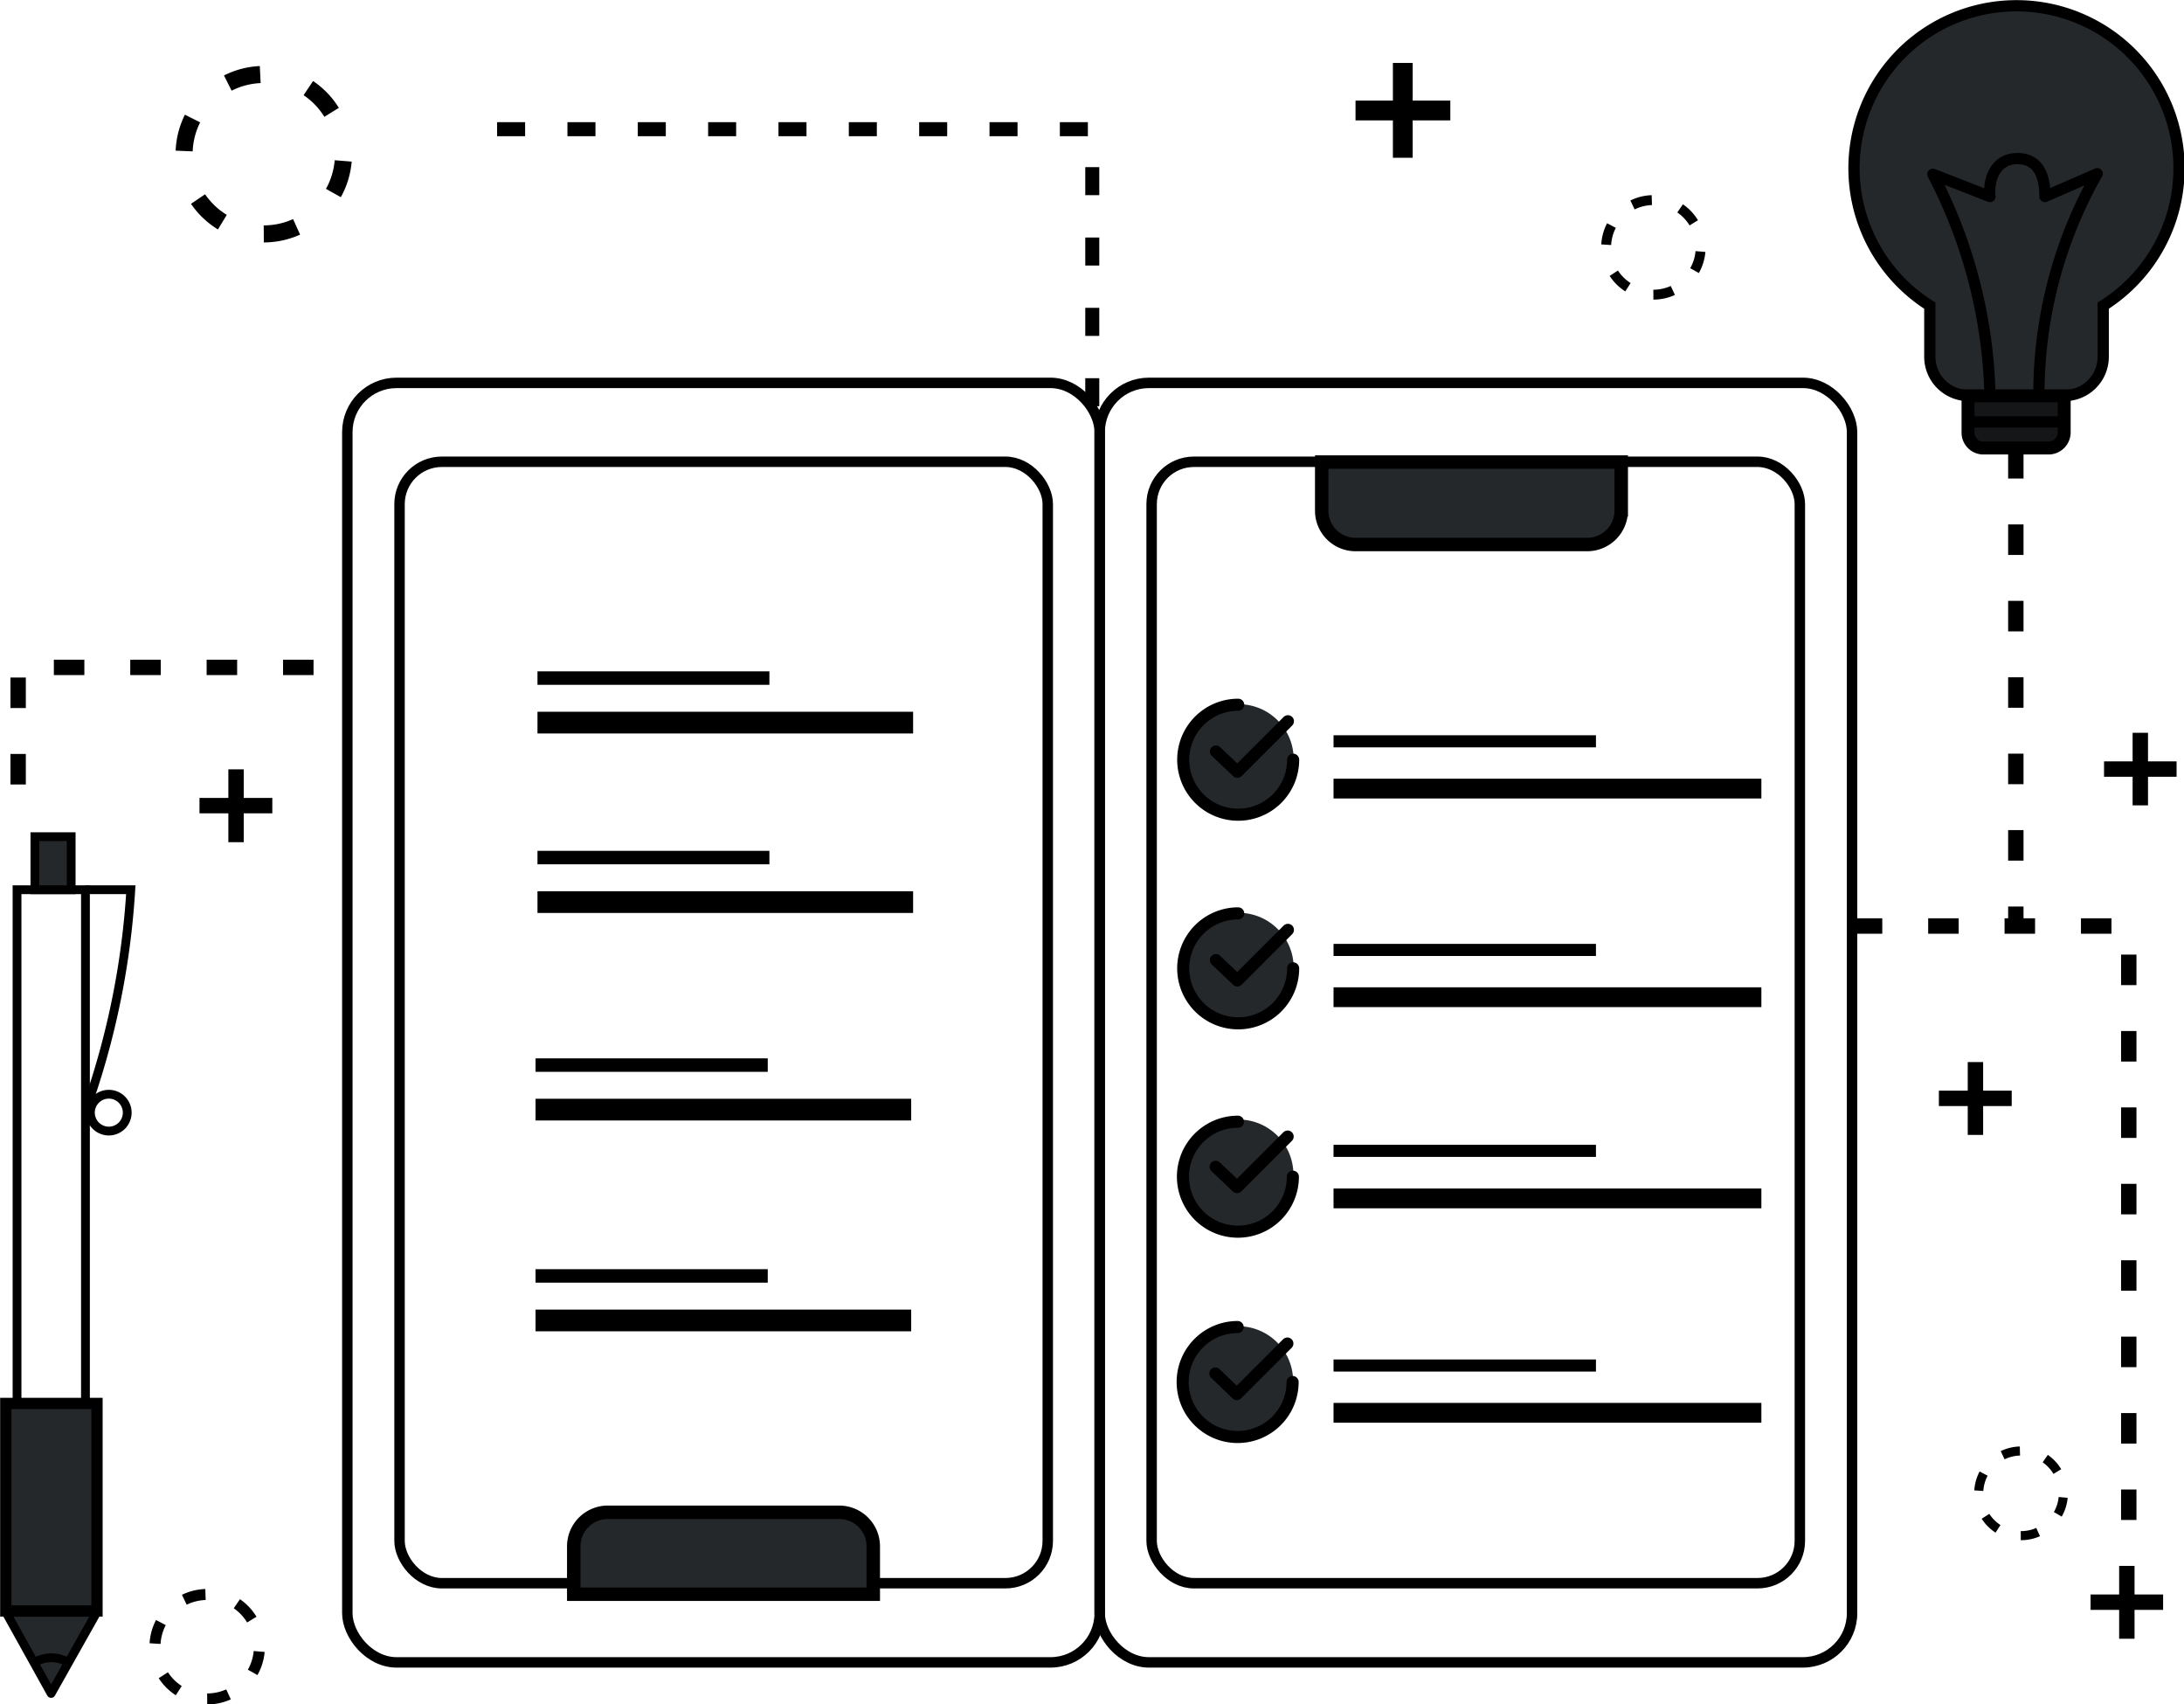 <svg id="Layer_1" data-name="Layer 1" xmlns="http://www.w3.org/2000/svg" viewBox="0 0 79.48 62.01"><defs><style>.cls-1,.cls-10,.cls-11,.cls-12,.cls-13,.cls-14,.cls-15,.cls-16,.cls-17,.cls-2,.cls-21,.cls-22,.cls-23,.cls-24,.cls-25,.cls-26,.cls-27,.cls-28,.cls-31,.cls-32,.cls-33,.cls-4,.cls-5,.cls-7,.cls-8,.cls-9{fill:none;}.cls-1,.cls-10,.cls-11,.cls-12,.cls-13,.cls-14,.cls-15,.cls-16,.cls-17,.cls-18,.cls-19,.cls-2,.cls-20,.cls-21,.cls-22,.cls-23,.cls-24,.cls-25,.cls-26,.cls-27,.cls-28,.cls-29,.cls-3,.cls-30,.cls-31,.cls-32,.cls-33,.cls-4,.cls-5,.cls-7,.cls-8,.cls-9{stroke:#000;}.cls-1{stroke-miterlimit:2.61;stroke-width:0.38px;}.cls-10,.cls-12,.cls-13,.cls-14,.cls-15,.cls-16,.cls-17,.cls-18,.cls-19,.cls-2,.cls-21,.cls-22,.cls-23,.cls-24,.cls-26,.cls-27,.cls-28,.cls-29,.cls-3,.cls-30,.cls-31,.cls-4,.cls-5,.cls-7{stroke-miterlimit:22.93;}.cls-2{stroke-width:0.38px;}.cls-18,.cls-19,.cls-20,.cls-29,.cls-3,.cls-6{fill:#25282b;}.cls-3{stroke-width:0.49px;}.cls-11,.cls-20,.cls-21,.cls-22,.cls-23,.cls-24,.cls-25,.cls-28,.cls-29,.cls-3,.cls-30,.cls-32,.cls-6,.cls-7,.cls-8,.cls-9{fill-rule:evenodd;}.cls-4,.cls-9{stroke-width:0.44px;}.cls-5{stroke-width:0.72px;}.cls-20,.cls-32,.cls-7,.cls-8,.cls-9{stroke-linecap:round;}.cls-7,.cls-8{stroke-width:0.44px;}.cls-11,.cls-20,.cls-25,.cls-32,.cls-33,.cls-8,.cls-9{stroke-linejoin:round;}.cls-10{stroke-width:0.38px;}.cls-11,.cls-12,.cls-33{stroke-width:0.56px;}.cls-11,.cls-33{stroke-dasharray:1.11 1.67;}.cls-13{stroke-width:0.56px;}.cls-14{stroke-width:0.49px;}.cls-15{stroke-width:0.79px;}.cls-16{stroke-width:0.49px;}.cls-17{stroke-width:0.32px;}.cls-18,.cls-20,.cls-21{stroke-width:0.32px;}.cls-19{stroke-width:0.41px;}.cls-22{stroke-width:0.33px;stroke-dasharray:0.65 0.98;}.cls-23{stroke-width:0.4px;stroke-dasharray:0.8 1.21;}.cls-24{stroke-width:0.62px;stroke-dasharray:1.23 1.85;}.cls-25{stroke-width:0.51px;stroke-dasharray:1.02 1.54;}.cls-26{stroke-width:0.72px;}.cls-27{stroke-width:0.72px;}.cls-28{stroke-width:0.36px;stroke-dasharray:0.73 1.09;}.cls-29{stroke-width:0.41px;}.cls-30{fill:#141618;stroke-width:0.47px;}.cls-31,.cls-32{stroke-width:0.41px;}</style></defs><title>PRODUCT CATALOG &amp;amp; MARKETING COLLATERALS</title><rect class="cls-1" x="40.02" y="13.93" width="27.38" height="46.55" rx="1.79"/><rect class="cls-2" x="41.91" y="16.8" width="23.59" height="40.8" rx="1.54"/><path class="cls-3" d="M51.56,29h10.9v1.74A1.24,1.24,0,0,1,61.22,32H52.79a1.23,1.23,0,0,1-1.23-1.23Z" transform="translate(-3.46 -12.19)"/><line class="cls-4" x1="48.53" y1="34.56" x2="58.08" y2="34.56"/><line class="cls-5" x1="48.53" y1="36.28" x2="64.1" y2="36.28"/><line class="cls-4" x1="48.53" y1="41.87" x2="58.08" y2="41.87"/><line class="cls-5" x1="48.53" y1="43.6" x2="64.1" y2="43.6"/><line class="cls-4" x1="48.53" y1="49.68" x2="58.08" y2="49.68"/><line class="cls-5" x1="48.53" y1="51.4" x2="64.1" y2="51.4"/><path class="cls-6" d="M48.53,56.92a2,2,0,1,0-2-2A2,2,0,0,0,48.53,56.92Z" transform="translate(-3.46 -12.19)"/><path class="cls-7" d="M50.51,55a2,2,0,1,1-2-2" transform="translate(-3.46 -12.19)"/><polyline class="cls-8" points="44.24 42.45 45.02 43.19 46.86 41.35"/><path class="cls-6" d="M48.54,49.4a2,2,0,1,0-2-2A2,2,0,0,0,48.54,49.4Z" transform="translate(-3.46 -12.19)"/><path class="cls-6" d="M48.52,64.44a2,2,0,1,0-2-2A2,2,0,0,0,48.52,64.44Z" transform="translate(-3.46 -12.19)"/><path class="cls-7" d="M50.52,47.42a2,2,0,1,1-2-2" transform="translate(-3.46 -12.19)"/><polyline class="cls-9" points="44.25 34.93 45.03 35.67 46.87 33.83"/><path class="cls-7" d="M50.5,62.47a2,2,0,1,1-2-2" transform="translate(-3.46 -12.19)"/><polyline class="cls-9" points="44.23 49.97 45.01 50.72 46.85 48.88"/><rect class="cls-10" x="12.64" y="13.93" width="27.38" height="46.55" rx="1.79"/><rect class="cls-2" x="14.54" y="16.8" width="23.59" height="40.8" rx="1.54"/><polyline class="cls-11" points="0.66 28.54 0.66 24.28 12.64 24.28"/><polyline class="cls-11" points="67.39 33.69 77.47 33.69 77.47 56.51"/><line class="cls-12" x1="77.4" y1="56.97" x2="77.4" y2="59.62"/><line class="cls-12" x1="78.72" y1="58.29" x2="76.08" y2="58.29"/><line class="cls-13" x1="77.89" y1="26.66" x2="77.89" y2="29.3"/><line class="cls-12" x1="79.21" y1="27.98" x2="76.57" y2="27.98"/><line class="cls-14" x1="19.56" y1="31.2" x2="28" y2="31.2"/><line class="cls-15" x1="19.56" y1="32.82" x2="33.23" y2="32.82"/><line class="cls-16" x1="19.49" y1="38.75" x2="27.94" y2="38.75"/><line class="cls-15" x1="19.49" y1="40.37" x2="33.16" y2="40.37"/><line class="cls-16" x1="19.49" y1="46.42" x2="27.94" y2="46.42"/><line class="cls-15" x1="19.49" y1="48.04" x2="33.16" y2="48.04"/><path class="cls-3" d="M24.34,70.19h10.9V68.44A1.24,1.24,0,0,0,34,67.21H25.57a1.24,1.24,0,0,0-1.23,1.23Z" transform="translate(-3.46 -12.19)"/><rect class="cls-17" x="0.62" y="32.37" width="2.49" height="18.69"/><rect class="cls-18" x="1.27" y="30.44" width="1.32" height="1.93"/><rect class="cls-19" x="0.21" y="51.06" width="3.32" height="7.55"/><polygon class="cls-20" points="0.22 58.66 3.52 58.66 1.86 61.61 0.22 58.66"/><path class="cls-21" d="M4.7,72.68a1.21,1.21,0,0,1,1.26,0" transform="translate(-3.46 -12.19)"/><path class="cls-21" d="M6.57,44.56H8.22A28.93,28.93,0,0,1,6.7,52.22" transform="translate(-3.46 -12.19)"/><path class="cls-21" d="M7.42,53.34a.67.67,0,1,0-.67-.67A.67.67,0,0,0,7.42,53.34Z" transform="translate(-3.46 -12.19)"/><path class="cls-22" d="M77,68.06a1.54,1.54,0,1,0-1.53-1.53A1.54,1.54,0,0,0,77,68.06Z" transform="translate(-3.46 -12.19)"/><path class="cls-23" d="M11,74a1.9,1.9,0,1,0-1.9-1.89A1.89,1.89,0,0,0,11,74Z" transform="translate(-3.46 -12.19)"/><line class="cls-12" x1="71.89" y1="38.64" x2="71.89" y2="41.29"/><line class="cls-12" x1="73.21" y1="39.96" x2="70.56" y2="39.96"/><line class="cls-12" x1="8.59" y1="27.99" x2="8.59" y2="30.64"/><line class="cls-12" x1="9.91" y1="29.31" x2="7.26" y2="29.31"/><line class="cls-4" x1="48.53" y1="26.97" x2="58.08" y2="26.97"/><line class="cls-5" x1="48.53" y1="28.69" x2="64.1" y2="28.69"/><path class="cls-6" d="M48.54,41.81a2,2,0,1,0-2-2A2,2,0,0,0,48.54,41.81Z" transform="translate(-3.46 -12.19)"/><path class="cls-7" d="M50.52,39.83a2,2,0,1,1-2-2" transform="translate(-3.46 -12.19)"/><polyline class="cls-9" points="44.25 27.34 45.03 28.08 46.87 26.24"/><line class="cls-14" x1="19.56" y1="24.67" x2="28" y2="24.67"/><line class="cls-15" x1="19.56" y1="26.29" x2="33.23" y2="26.29"/><path class="cls-24" d="M13.06,20.7a2.9,2.9,0,1,0-2.9-2.89A2.91,2.91,0,0,0,13.06,20.7Z" transform="translate(-3.46 -12.19)"/><polyline class="cls-25" points="39.75 14.78 39.75 4.7 16.93 4.7"/><line class="cls-26" x1="51.05" y1="2.29" x2="51.05" y2="5.74"/><line class="cls-27" x1="52.78" y1="4.02" x2="49.33" y2="4.02"/><path class="cls-28" d="M63.63,22.91a1.72,1.72,0,1,0-1.72-1.71A1.72,1.72,0,0,0,63.63,22.91Z" transform="translate(-3.46 -12.19)"/><path class="cls-29" d="M76.83,12.4A5.91,5.91,0,0,1,80,23.31v1.86a1.41,1.41,0,0,1-1.41,1.41H75.1a1.41,1.41,0,0,1-1.41-1.41V23.31A5.91,5.91,0,0,1,76.83,12.4Z" transform="translate(-3.46 -12.19)"/><path class="cls-30" d="M75.08,26.59h3.5v1.34a.57.57,0,0,1-.57.56H75.65a.56.56,0,0,1-.57-.56Z" transform="translate(-3.46 -12.19)"/><line class="cls-31" x1="71.61" y1="15.35" x2="75.12" y2="15.35"/><path class="cls-32" d="M75.88,26.59a18.29,18.29,0,0,0-2.08-8.06l2.08.81c-.07-.61.19-1.38,1-1.38s1,.71,1,1.38l1.9-.83a16.23,16.23,0,0,0-2.12,8.07" transform="translate(-3.46 -12.19)"/><line class="cls-33" x1="73.36" y1="16.3" x2="73.36" y2="33.69"/></svg>